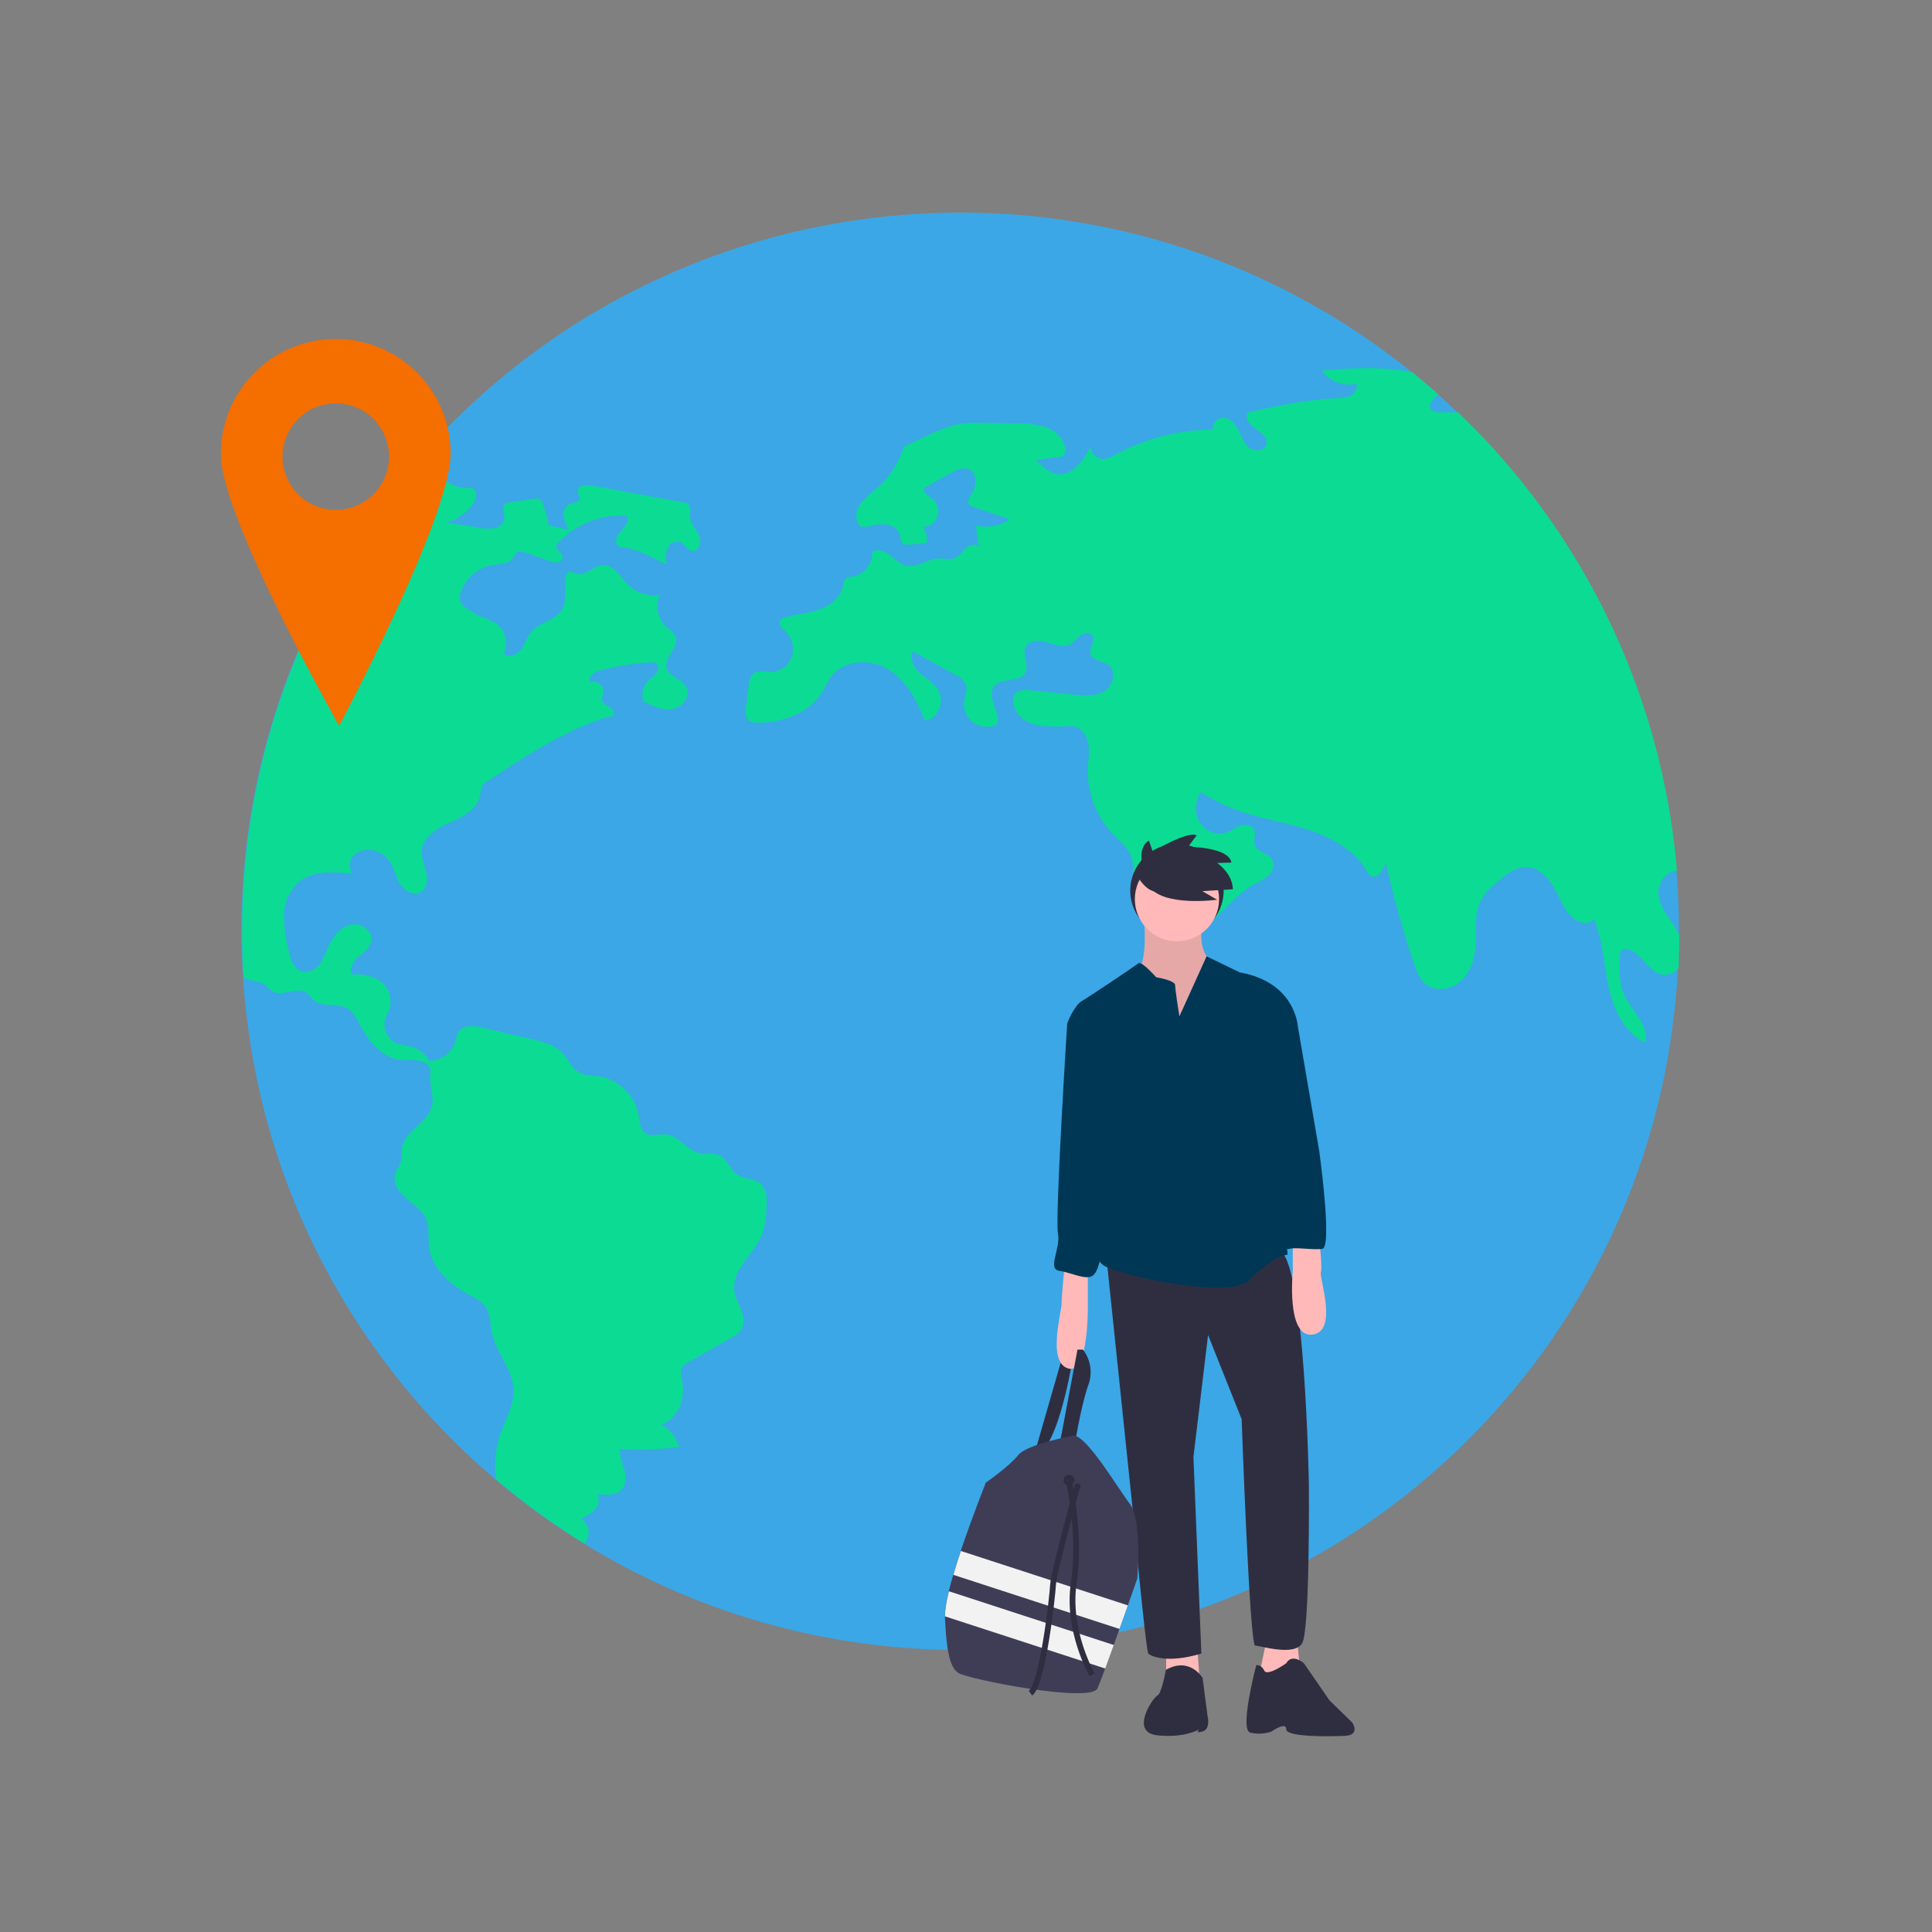 <svg id="Layer_1" data-name="Layer 1" xmlns="http://www.w3.org/2000/svg" viewBox="0 0 1000 1000"><rect x="0" y="0" width="1000" height="1000" fill="#808080" stroke="none"/><defs><style>.cls-1{fill:#3ba7e6;}.cls-2{fill:#0cdb94;}.cls-3{fill:#f46e00;}.cls-4{fill:#2f2e41;}.cls-5{fill:#ffb9b9;}.cls-6{opacity:0.1;isolation:isolate;}.cls-7{fill:#003755;}.cls-8{fill:#3f3d56;}.cls-9{fill:#f2f2f2;}.cls-10{fill:none;stroke:#2f2e41;stroke-miterlimit:10;stroke-width:3px;}</style></defs><title>safescore_header_image</title><path class="cls-1" d="M869,482v2.22q-.09,8.39-.49,16.7c-10.43,205.17-185.22,363-390.39,352.6-188.71-9.6-340.25-159.16-352.32-347.74Q125.05,494,125,482a370.18,370.18,0,0,1,68.4-215q5.35-7.59,11.14-14.9c2.65-3.39,5.39-6.71,8.14-10,130.62-154.73,361-176.6,518.39-49.19,4.48,3.62,8.88,7.37,13.18,11.19q5.18,4.59,10.15,9.38A371,371,0,0,1,867.7,450.71Q869,466.19,869,482Z"/><path class="cls-2" d="M204.89,252.07a2.62,2.62,0,0,1,.51.3c2,1.65-.51,4.81-.21,7.42.36,3.34,4.81,4.07,8.18,4.4s7.61,3.06,6,6.05c-8.45,2.91-17,.05-25.63-3.27a370,370,0,0,0-68.4,215q0,12,.76,23.78a9.46,9.46,0,0,0,2.3,1.24c2.53,1,5.47.79,7.79,2.15,1.85,1.09,3.09,3,4.94,4,5.29,2.88,12.62-2.66,17.56.78a48.48,48.48,0,0,1,3.62,3.69c4.55,4,12,1.3,17.31,4.26,3.39,1.89,5.13,5.69,7,9.13,4.53,8.6,11.87,17.06,21.56,17.74a58.37,58.37,0,0,1,9.16.3c3,.69,5.93,3.29,5.44,6.3-.83,5.19,1.73,10.86,1,16.05-1.24,9.49-14.67,13.64-15.81,23.12a56.65,56.65,0,0,1-.36,6.25c-.6,2.48-2.48,4.51-3.13,7-1.27,4.68,2.1,9.36,5.76,12.5s8.1,5.9,10.13,10.3c2.12,4.68,1.08,10.12,1.77,15.21,1.52,11.1,11.11,19.33,21,24.64a21.81,21.81,0,0,1,8.2,6c2.53,3.67,2.28,8.51,3.14,12.88,2.08,10.71,11.08,19.54,11.34,30.45.17,7.76-4.13,14.8-6.71,22.11a51.15,51.15,0,0,0-2.3,23.89A372.49,372.49,0,0,0,302.67,799a13.21,13.21,0,0,0,1.89-4.25,8.39,8.39,0,0,0-3.92-8.7,20.65,20.65,0,0,0,7.26-4.66,7.1,7.1,0,0,0,1.32-8c4.45.55,9.74.83,12.68-2.58,2.35-2.74,2.2-6.84,1.26-10.3A42.88,42.88,0,0,1,320.63,750a187.87,187.87,0,0,0,30.92-1,20.08,20.08,0,0,0-9.41-11.79c4.66-.78,8.88-6.35,10.35-10.83a27.53,27.53,0,0,0,.2-14,7.52,7.52,0,0,1-.15-3.65,7.18,7.18,0,0,1,3.7-3.56l23.07-13.26a14.12,14.12,0,0,0,3.7-2.71c2.4-2.86,2.05-7.14.81-10.66s-3.22-6.83-3.7-10.52c-1.41-11.06,10.43-19,14.43-29.43a44,44,0,0,0,2.17-12.88c.33-4.71.36-10.15-3.24-13.16s-8.85-2.25-12.47-5c-3.32-2.48-4.45-7.26-8.07-9.26-3.29-1.82-7.39-.66-11.06-1.52-6.43-1.49-10.48-8.91-17.06-9.59-3.69-.4-7.89,1.42-10.93-.73-2.68-1.93-2.78-5.75-3.29-9a25.09,25.09,0,0,0-20.24-20.29c-3.82-.61-8-.38-11.24-2.48s-4.78-6.1-7.39-9.06c-4.15-4.73-10.72-6.43-16.87-7.87q-12.53-2.92-25-5.87c-4.43-1.06-10.15-1.62-12.55,2.28a17.11,17.11,0,0,0-1.47,4.68,14.51,14.51,0,0,1-13.61,10.22,16.09,16.09,0,0,0-9.47-7.34,58,58,0,0,1-7.69-1.82,10.78,10.78,0,0,1-4.93-14.42,5.36,5.36,0,0,1,.28-.53,13.43,13.43,0,0,0-2.31-16.12c-4.25-3.82-10.4-4.76-16.12-4.38-1.49-3.26,1-6.93,3.7-9.31s6-4.68,6.55-8.23c.94-5.56-6.17-9.79-11.56-8.14s-8.83,6.9-11.11,12.07a36.35,36.35,0,0,1-4.48,8.58,8.79,8.79,0,0,1-8.5,3.49c-4.45-1.14-6.15-6.43-7.14-10.88A71.19,71.19,0,0,1,147,473.81a23.8,23.8,0,0,1,6.89-16.6c7.36-6.78,18.7-6.12,28.64-5a7.3,7.3,0,0,1,.76-9.62,10.93,10.93,0,0,1,9.92-2.43,13.64,13.64,0,0,1,7.67,4.58c2.83,3.44,3.64,8.12,5.77,12s7,7.26,10.88,5.16c3.41-1.82,4-6.53,3.11-10.3s-2.66-7.41-2.35-11.26c.58-7.31,8.2-11.74,14.9-14.75s14.37-7.08,15.44-14.37a13.35,13.35,0,0,1,.81-4.15,8.12,8.12,0,0,1,3-2.84c19.56-12.93,39.47-26,61.84-33.09,1.17-.38,1.29,0,2.48-.26,1.67-1,.56-3.62-1-4.68s-3.72-1.9-4.12-3.77c-.28-1.36.53-2.73.73-4.12a5.15,5.15,0,0,0-4.81-5.47,5.29,5.29,0,0,0-1.94.25c-1.8-2.37,1.74-5.13,4.63-5.94a126,126,0,0,1,26.44-4.3,4.7,4.7,0,0,1,3,.5,3.57,3.57,0,0,1,.23,4.91,28,28,0,0,1-4,3.67A11.07,11.07,0,0,0,333,363c4.68,2.38,9.74,4.83,14.93,4s9.74-6.66,7.31-11.29c-2.25-4.33-9-5.31-10.22-10-1.36-5.55,6.48-10.48,4.71-15.9-.76-2.37-3.14-3.79-5-5.49a15,15,0,0,1-3.27-16.55A18.84,18.84,0,0,1,325,302.6c-4-4-7.09-10.27-12.71-10.07-5.13.15-9.56,6.15-14.37,4.33-1.19-.46-2.43-1.37-3.57-.84a3,3,0,0,0-1.34,2.2c-1.21,5.85.89,12.5-2.3,17.57-3.47,5.49-11.49,6.25-15.69,11.21-2.28,2.68-3.16,6.3-5.26,9.13s-6.53,4.66-9.06,2.18a12.49,12.49,0,0,0-3.39-15.19,32.64,32.64,0,0,0-7.49-3.64,44.57,44.57,0,0,1-8.38-4.66,8.29,8.29,0,0,1-3.06-3.29,7.59,7.59,0,0,1,.2-5.21,21.31,21.31,0,0,1,16.93-14c3.34-.45,7.24-.3,9.46-2.86,1.17-1.34,1.77-3.39,3.5-3.92a5.08,5.08,0,0,1,3.21.38c4.17,1.47,8.32,2.94,12.5,4.4a8.52,8.52,0,0,0,4.45.74,3,3,0,0,0,2.61-3.17c-.41-2.07-3.59-3.06-3.29-5.16a3.32,3.32,0,0,1,1-1.77,44.7,44.7,0,0,1,35.45-14c1.57,2.6-.91,5.67-3,7.87s-3.75,6.17-1.22,7.87a6.83,6.83,0,0,0,3.32.76,28.53,28.53,0,0,1,8.85,2.68c4.33,1.87,8.58,3.95,12.73,6.17a16.06,16.06,0,0,1,.31-8.2,5.56,5.56,0,0,1,6.58-3.56c2.48,1,3.74,4.25,6.4,4.55,3.51.41,4.91-4.81,3.44-8s-4.4-5.92-4.63-9.48c-.18-2.38.73-5.34-1.17-6.79a5.13,5.13,0,0,0-2.25-.81q-23.83-4.36-47.7-8.75c-2.83-.53-6.91-.13-7,2.73-.08,1.62,1.36,3.22.73,4.68s-2.91,1.45-4.53,2a6.16,6.16,0,0,0-3.54,6.5,17.57,17.57,0,0,0,3,7.32c-3.12-1.29-7.8-1.52-10.91-2.84a42,42,0,0,0-2.73-10.5,3.71,3.71,0,0,0-4.2-3.13,3.5,3.5,0,0,0-.64.15L264,260a4.74,4.74,0,0,0-2.81,1.09c-1.6,1.69,0,4.4-.08,6.73a6.3,6.3,0,0,1-4.88,5.44,18.48,18.48,0,0,1-7.8-.1l-17.2-2.66a28.17,28.17,0,0,0,13-8.7c2.28-2.69,3.5-7.7.21-9a7.75,7.75,0,0,0-3-.23c-7.79.05-13.94-6.45-21.23-9.21a20.87,20.87,0,0,0-7.16-1.32Z"/><path class="cls-2" d="M868.83,500.91a9.12,9.12,0,0,1-7.75,3.67c-7.92-.68-11.26-12.09-19.1-13.38a3.05,3.05,0,0,0-2.08.2c-1.16.63-1.36,2.2-1.44,3.52-.33,6.52-.6,13.31,1.95,19.33,3.72,8.8,13.36,16.19,11.34,25.53-10.88-5-16.55-17.26-19.11-29s-3-24-7.59-35.1c-3.52,4.48-10.85.78-14-3.92-3-4.46-4.91-9.62-7.85-14.15s-7.44-8.55-12.8-8.8c-5.64-.26-10.55,3.61-14.85,7.28a34.28,34.28,0,0,0-9.24,10.28c-3,6.07-2.23,13.21-2.38,20-.15,7.29-1.69,15-6.68,20.37s-14.17,7.21-19.66,2.38a22.13,22.13,0,0,1-5.49-9.89,481.6,481.6,0,0,1-14.88-53.09c-.91,4.1-4.53,9.39-8,7a7,7,0,0,1-1.82-2.38c-6.43-10.85-18.3-17.38-30.32-21.3s-24.62-5.72-36.49-10a93.88,93.88,0,0,1-19-9.44,14.93,14.93,0,0,0-.91,15.23A12.21,12.21,0,0,0,634.43,431c2.63-.86,4.86-2.69,7.47-3.6s6.12-.45,7.26,2.08-.56,5.31.28,7.84c1.24,3.82,7,4.13,9.06,7.62a7.06,7.06,0,0,1-1.9,8.15,33.93,33.93,0,0,1-7.64,4.7c-8.5,4.74-14.55,12.81-22,19.08s-17.94,10.88-26.8,6.86c2.1-10.7-10.63-18.55-13-29.2-.79-3.52-.38-7.24-1.47-10.65-1.59-5-6-8.35-9.59-12.1a47.52,47.52,0,0,1-13-34.54c.2-4.4,1-8.88,0-13.18s-4.56-8.43-9-8.25c-10,.45-22.72,1.21-28-7.37-1.9-3.06-2.71-7.54,0-9.89a9.51,9.51,0,0,1,7.26-1.24c7.57.73,15.11,1.49,22.68,2.23,5.28.5,11,.93,15.56-1.83s6.53-10.12,2.3-13.38c-3.06-2.38-8.58-2.25-9.49-6-.73-3.17,2.76-6.74.86-9.39-1.34-1.87-4.38-1.37-6.22.05a41.53,41.53,0,0,1-5.24,4.58c-3.62,1.87-7.92.07-11.82-1.14s-9.11-1.32-11,2.3c-2.13,4,1.85,9.34-.23,13.39-2.78,5.34-12.14,2.3-16,6.91-4.45,5.26,3,13.15,1.54,19.89a12.38,12.38,0,0,1-12.22-.69,11.82,11.82,0,0,1-5.11-11c.35-3,2-6.15.88-9a10.44,10.44,0,0,0-5.33-4.88q-11-6.12-22-12.17c-2.05,3.79.53,8.47,3.77,11.33s7.26,5,9.39,8.73a11.47,11.47,0,0,1-4.3,15.13,2.61,2.61,0,0,1-2.2.38,3,3,0,0,1-1.42-1.89c-3.87-9.95-9.72-19.74-19-24.93s-22.72-4.12-28.85,4.61c-1.44,2.07-2.43,4.45-3.69,6.65-6.71,11.67-21.13,17.18-34.59,16.83a6.63,6.63,0,0,1-3.77-.89c-2.18-1.49-2.08-4.68-1.75-7.31.48-3.72.94-7.41,1.42-11.13a8.92,8.92,0,0,1,2.45-6.1c2.51-2,6.1-.74,9.29-.79a11.7,11.7,0,0,0,10.65-8.22,13.21,13.21,0,0,0-3.69-13.16c-1.44-1.36-3.39-3.09-2.63-4.93a4.1,4.1,0,0,1,2.86-1.93c5.69-1.64,11.74-2.07,17.33-4s11.06-6,12.4-11.75c.4-1.77.58-3.92,2.17-4.8a6.92,6.92,0,0,1,2.53-.51,12.32,12.32,0,0,0,10.56-12.83c2.68-1.87,6.45-.48,9.06,1.52s4.88,4.63,8,5.49c5.9,1.62,11.59-3.62,17.72-3.64,2.58,0,5.23.91,7.64,0s3.92-3.31,5.79-5.11,5.19-2.91,6.94-1c-.51-3.67-1-7.31-1.5-11a21.53,21.53,0,0,0,17.54-3.19l-19.11-6.45a4,4,0,0,1-1.79-1c-1.39-1.49,0-3.82,1.11-5.52,2.71-4.07,3.16-10.78-1.29-12.8-3-1.39-6.5.28-9.41,1.9q-7,3.87-14,7.77c-.43,2.65,2.81,4.17,4.81,5.94a8.07,8.07,0,0,1-5.27,14.1,10.08,10.08,0,0,1,1.8,8.52l-9.39.69a4,4,0,0,1-3-.61c-1-.89-.86-2.45-1.12-3.77a8.15,8.15,0,0,0-6.88-6,23.75,23.75,0,0,0-9.59.89,5.87,5.87,0,0,1-4.15-.1,4.17,4.17,0,0,1-1.62-2.08A10.57,10.57,0,0,1,445.92,260a58,58,0,0,1,8-7.36,46.65,46.65,0,0,0,13.89-21.51c5.17-2.18,10.51-5.11,15.69-7.29a63,63,0,0,1,13-4.38,62.11,62.11,0,0,1,12.78-.61c5.82.11,11.67.21,17.49.33a42.37,42.37,0,0,1,15.31,2.2c4.78,2,9,6.26,9.34,11.42a3.51,3.51,0,0,1-1.14,3.21,4.16,4.16,0,0,1-2.21.51c-4.83.15-6.88,1.36-11.71,1.54,3.06,3.26,6.5,6.71,11,7.29,7.84,1,13.48-7.11,17.1-14.17a6.91,6.91,0,0,0,7.21,6.4,14.46,14.46,0,0,0,5.44-2.13,107,107,0,0,1,50.74-13.1,5.47,5.47,0,0,1,4.17-6c3.62-.7,6.86,2.41,8.61,5.65s2.81,7,5.59,9.41,8.1,2.3,9.19-1.19S652.93,224,650,222s-6-5.64-4-8.58c14.88-3.31,29.88-6.6,45.14-7.26a19.29,19.29,0,0,0,7.59-1.31,5.91,5.91,0,0,0,3.54-6.25,17.26,17.26,0,0,1-18-6.79c15.66-1.29,32.06-2.43,47.12,1.09l13.18,11.19c-2.51,2.6-5.85,5.06-4,7.66a5.6,5.6,0,0,0,4.63,1.6c3.18,0,6.37.12,9.54.12A371,371,0,0,1,868,450.71c-5.32-.2-10.2,6.53-9.52,12.4.81,6.8,5.72,12.27,9.24,18.14a27.93,27.93,0,0,1,1.57,3Z"/><path class="cls-3" d="M173.05,175.42a59.47,59.47,0,0,0-58.73,60.21c.41,32.84,61.21,140,61.21,140S233.66,267,233.25,234.15A59.48,59.48,0,0,0,173.05,175.42Zm1.09,88.48A27.56,27.56,0,1,1,201.36,236h0A27.56,27.56,0,0,1,174.14,263.9Z"/><circle class="cls-4" cx="609.19" cy="460.98" r="24.17"/><path class="cls-4" d="M535.59,751.93l14.85-51.5,5,1.58s-6,38.54-15.48,48.34Z"/><path class="cls-5" d="M592.13,475.51s1.9,20.22-2.52,25.9,2.84,16.75,2.84,16.75L605.72,534l19.58-8.84,2.85-16.43-1.9-11.37s-6.63-6.64-3.79-18.64S592.13,475.51,592.13,475.51Z"/><path class="cls-6" d="M592.13,475.51s1.9,20.22-2.52,25.9,2.84,16.75,2.84,16.75L605.72,534l19.58-8.84,2.85-16.43-1.9-11.37s-6.63-6.64-3.79-18.64S592.13,475.51,592.13,475.51Z"/><polygon class="cls-5" points="603.61 853.65 603.61 866.6 620.98 870.07 619.4 848.59 603.61 853.65"/><polygon class="cls-5" points="655.63 848.59 651.84 866.6 659.42 871.97 672.69 862.18 671.11 846.7 655.63 848.59"/><path class="cls-4" d="M622.46,868.49s-6.63-11.21-19-4.18c0,0-2.21,12.4-4.43,13.34s-14.53,19,0,20.54,21.8-3.16,21.8-3.16-2.84,2.45,1.58,1.18S625,888,625,888Z"/><path class="cls-4" d="M665.74,860.91s-9.79,7-11.37,3.79-4.11-2.84-4.11-2.84-8.84,33.34-3.16,34.92a19.14,19.14,0,0,0,11.06-.57s7.58-5.31,7.58-1.2,21.17,3.81,30,3.49,4.11-7,4.11-7l-11.69-11.37L674.9,860.91S668.9,855.54,665.74,860.91Z"/><path class="cls-4" d="M572.55,649.57l13.27,127.31s7.26,77.71,8.53,79,9.47,5.37,27.48,0l-4.11-101.72L625.3,691l17.38,43.59s4.11,117.2,7,117.2,20.22,5.69,24.32-1.26,3.48-81.82,3.48-81.82-1.9-118.15-15.8-121.94S572.55,649.57,572.55,649.57Z"/><circle class="cls-5" cx="609.19" cy="465.4" r="21.8"/><path class="cls-7" d="M610.46,526.06s-2.21-13.59-2.21-16.12-9.8-4.1-9.8-4.1-7.58-8.53-9.16-7.27S563.7,516,559.91,518.16s-7.9,11.69-7.58,12.32,19.9,41.7,19.9,41.7,8.53,25.27,2.53,38.54-13.58,39.48-2.53,44.86,64.76,17,74.56,6.94,16.74-12.95,19.27-12.95-10.43-43.91-7.59-48-1.26-29.7-1.26-29.7l14.53-40.75s-1.26-22.75-30-27.8L624.53,495Z"/><path class="cls-5" d="M551.06,655.26s-1.58,15.16-1.58,19.59-7.58,30.32,3.47,33.48,10.11-34.43,10.11-34.43V654.63Z"/><path class="cls-5" d="M682.68,640.86s1.89,14.54,1,17.69,9.16,30.65-4.43,32.23-10.1-32.86-10.1-32.86V640.86Z"/><path class="cls-4" d="M548.59,746.9l9.11-48.34h2.82a19,19,0,0,1,2.83,18.2c-3.77,10.68-6.91,30.14-6.91,30.14Z"/><path class="cls-7" d="M557.07,526.69l-4.74,3.79s-6.32,100.45-4.74,108-5.68,18.32.63,19.27,13.9,5.05,17.38,2.52,4.11-11.68,5.37-13.9S574.44,618,574.44,618s6.64-26.22,2.53-45.8-7.9-39.49-7.9-39.49Z"/><path class="cls-7" d="M657.21,518.79l14.53,12.32,11.06,64.44s7,50.23,1.58,50.86-13.59-.94-17.06,0a7.39,7.39,0,0,1-6.32-1.58s-3.79-20.21-3.79-20.53-2.53-23.38-2.53-23.38L651.52,575l4.74-28.43Z"/><path class="cls-8" d="M588.66,817s-2,5.9-4.88,13.93c-1.32,3.73-2.8,7.93-4.33,12.21-1,2.77-2,5.57-3,8.31-1.57,4.37-3.09,8.57-4.42,12.18-1.76,4.76-3.18,8.49-3.94,10.23-3.48,7.9-67-4.73-72-7.89s-6.32-13.9-7-29.07c0-.08,0-.15,0-.23-.08-3.06.7-7.62,2-13,.65-2.67,1.43-5.54,2.3-8.52,1.17-4,2.5-8.19,3.89-12.36,6-17.91,13-35.42,13-35.42s12.32-8.52,16.74-14.21,28.75-10.11,28.75-10.11c7,.32,22.74,27.17,29.06,35.38S588.66,817,588.66,817Z"/><circle class="cls-4" cx="553.28" cy="766.14" r="2.84"/><circle class="cls-4" cx="557.7" cy="769.3" r="1.58"/><path class="cls-9" d="M583.78,830.93c-1.32,3.73-2.8,7.93-4.33,12.21l-86-28c1.17-4,2.5-8.19,3.89-12.36Z"/><path class="cls-9" d="M576.49,851.45c-1.57,4.37-3.09,8.57-4.42,12.18l-82.93-27c-.08-3.06.7-7.62,2-13Z"/><path class="cls-10" d="M553.28,766.77s6.32,27.8,2.53,52.44,9.47,47.7,9.47,47.7"/><path class="cls-10" d="M557.7,769s-12.32,44.86-12.64,51.18-5.37,51.49-11.68,56.23"/><path class="cls-4" d="M592.46,452.1s-4.94-12.83,2.22-17l2,5.67s18-10.85,22.7-8.39l-4.44,5.93s21,0,22.45,8.14l-7.4.24s7.89,5.18,8.14,13.57l-15.79,1,7.65,4.44s-28.62,3.95-35.53-7.4Z"/><path class="cls-4" d="M588.19,452.61s5.68,11.37,13.26,8.53,0-13.27,0-13.27l-5.05-2.53Z"/></svg>